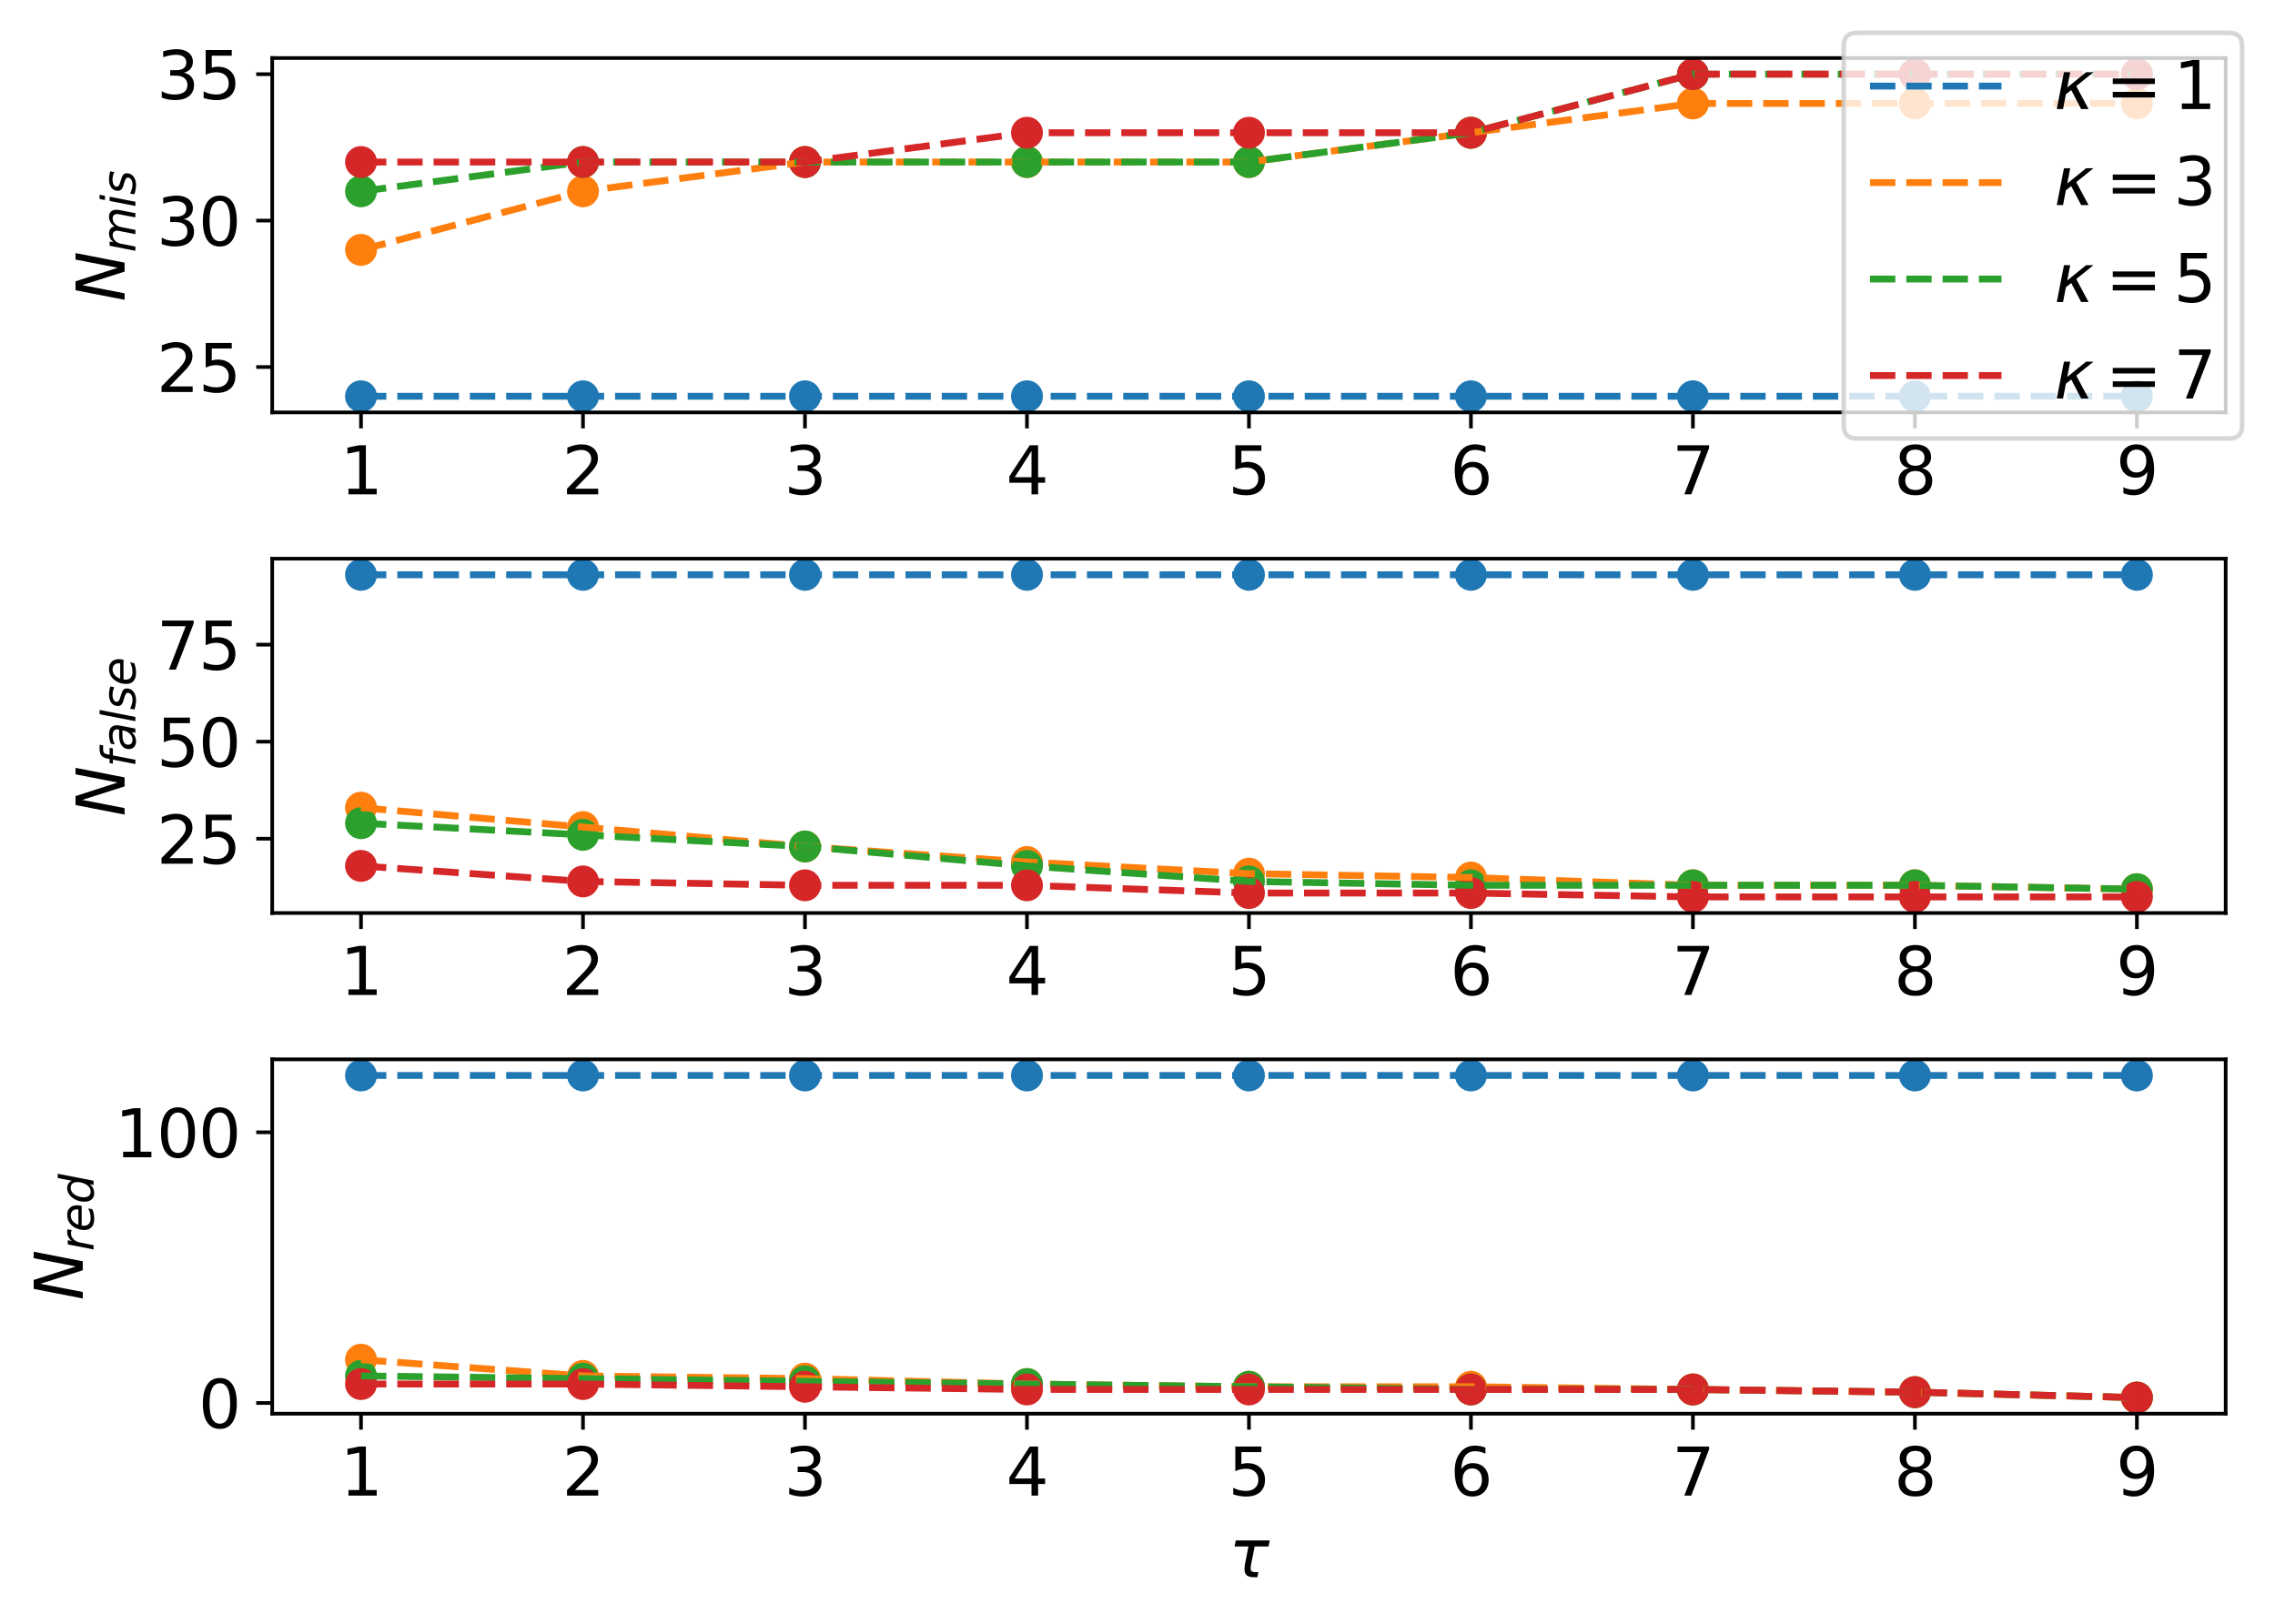 <?xml version="1.0" encoding="utf-8" standalone="no"?>
<!DOCTYPE svg PUBLIC "-//W3C//DTD SVG 1.1//EN"
  "http://www.w3.org/Graphics/SVG/1.1/DTD/svg11.dtd">
<svg xmlns:xlink="http://www.w3.org/1999/xlink" width="498.285pt" height="355.773pt" viewBox="0 0 498.285 355.773" xmlns="http://www.w3.org/2000/svg" version="1.1">
 <defs>
  <style type="text/css">*{stroke-linejoin: round; stroke-linecap: butt}</style>
 </defs>
 <g id="figure_1">
  <g id="patch_1">
   <path d="M 0 355.773 
L 498.285 355.773 
L 498.285 0 
L 0 0 
z
" style="fill: #ffffff"/>
  </g>
  <g id="axes_1">
   <g id="patch_2">
    <path d="M 59.623 90.346 
L 487.485 90.346 
L 487.485 12.719 
L 59.623 12.719 
z
" style="fill: #ffffff"/>
   </g>
   <g id="PathCollection_1">
    <defs>
     <path id="m6a65e81b2f" d="M 0 3 
C 0.796 3 1.559 2.684 2.121 2.121 
C 2.684 1.559 3 0.796 3 0 
C 3 -0.796 2.684 -1.559 2.121 -2.121 
C 1.559 -2.684 0.796 -3 0 -3 
C -0.796 -3 -1.559 -2.684 -2.121 -2.121 
C -2.684 -1.559 -3 -0.796 -3 0 
C -3 0.796 -2.684 1.559 -2.121 2.121 
C -1.559 2.684 -0.796 3 0 3 
z
" style="stroke: #1f77b4"/>
    </defs>
    <g clip-path="url(#p76667d15a3)">
     <use xlink:href="#m6a65e81b2f" x="79.071" y="86.818" style="fill: #1f77b4; stroke: #1f77b4"/>
     <use xlink:href="#m6a65e81b2f" x="127.692" y="86.818" style="fill: #1f77b4; stroke: #1f77b4"/>
     <use xlink:href="#m6a65e81b2f" x="176.312" y="86.818" style="fill: #1f77b4; stroke: #1f77b4"/>
     <use xlink:href="#m6a65e81b2f" x="224.933" y="86.818" style="fill: #1f77b4; stroke: #1f77b4"/>
     <use xlink:href="#m6a65e81b2f" x="273.554" y="86.818" style="fill: #1f77b4; stroke: #1f77b4"/>
     <use xlink:href="#m6a65e81b2f" x="322.174" y="86.818" style="fill: #1f77b4; stroke: #1f77b4"/>
     <use xlink:href="#m6a65e81b2f" x="370.795" y="86.818" style="fill: #1f77b4; stroke: #1f77b4"/>
     <use xlink:href="#m6a65e81b2f" x="419.416" y="86.818" style="fill: #1f77b4; stroke: #1f77b4"/>
     <use xlink:href="#m6a65e81b2f" x="468.037" y="86.818" style="fill: #1f77b4; stroke: #1f77b4"/>
    </g>
   </g>
   <g id="PathCollection_2">
    <defs>
     <path id="m718d693192" d="M 0 3 
C 0.796 3 1.559 2.684 2.121 2.121 
C 2.684 1.559 3 0.796 3 0 
C 3 -0.796 2.684 -1.559 2.121 -2.121 
C 1.559 -2.684 0.796 -3 0 -3 
C -0.796 -3 -1.559 -2.684 -2.121 -2.121 
C -2.684 -1.559 -3 -0.796 -3 0 
C -3 0.796 -2.684 1.559 -2.121 2.121 
C -1.559 2.684 -0.796 3 0 3 
z
" style="stroke: #ff7f0e"/>
    </defs>
    <g clip-path="url(#p76667d15a3)">
     <use xlink:href="#m718d693192" x="79.071" y="54.74" style="fill: #ff7f0e; stroke: #ff7f0e"/>
     <use xlink:href="#m718d693192" x="127.692" y="41.909" style="fill: #ff7f0e; stroke: #ff7f0e"/>
     <use xlink:href="#m718d693192" x="176.312" y="35.494" style="fill: #ff7f0e; stroke: #ff7f0e"/>
     <use xlink:href="#m718d693192" x="224.933" y="35.494" style="fill: #ff7f0e; stroke: #ff7f0e"/>
     <use xlink:href="#m718d693192" x="273.554" y="35.494" style="fill: #ff7f0e; stroke: #ff7f0e"/>
     <use xlink:href="#m718d693192" x="322.174" y="29.079" style="fill: #ff7f0e; stroke: #ff7f0e"/>
     <use xlink:href="#m718d693192" x="370.795" y="22.663" style="fill: #ff7f0e; stroke: #ff7f0e"/>
     <use xlink:href="#m718d693192" x="419.416" y="22.663" style="fill: #ff7f0e; stroke: #ff7f0e"/>
     <use xlink:href="#m718d693192" x="468.037" y="22.663" style="fill: #ff7f0e; stroke: #ff7f0e"/>
    </g>
   </g>
   <g id="PathCollection_3">
    <defs>
     <path id="mf58cc12a07" d="M 0 3 
C 0.796 3 1.559 2.684 2.121 2.121 
C 2.684 1.559 3 0.796 3 0 
C 3 -0.796 2.684 -1.559 2.121 -2.121 
C 1.559 -2.684 0.796 -3 0 -3 
C -0.796 -3 -1.559 -2.684 -2.121 -2.121 
C -2.684 -1.559 -3 -0.796 -3 0 
C -3 0.796 -2.684 1.559 -2.121 2.121 
C -1.559 2.684 -0.796 3 0 3 
z
" style="stroke: #2ca02c"/>
    </defs>
    <g clip-path="url(#p76667d15a3)">
     <use xlink:href="#mf58cc12a07" x="79.071" y="41.909" style="fill: #2ca02c; stroke: #2ca02c"/>
     <use xlink:href="#mf58cc12a07" x="127.692" y="35.494" style="fill: #2ca02c; stroke: #2ca02c"/>
     <use xlink:href="#mf58cc12a07" x="176.312" y="35.494" style="fill: #2ca02c; stroke: #2ca02c"/>
     <use xlink:href="#mf58cc12a07" x="224.933" y="35.494" style="fill: #2ca02c; stroke: #2ca02c"/>
     <use xlink:href="#mf58cc12a07" x="273.554" y="35.494" style="fill: #2ca02c; stroke: #2ca02c"/>
     <use xlink:href="#mf58cc12a07" x="322.174" y="29.079" style="fill: #2ca02c; stroke: #2ca02c"/>
     <use xlink:href="#mf58cc12a07" x="370.795" y="16.248" style="fill: #2ca02c; stroke: #2ca02c"/>
     <use xlink:href="#mf58cc12a07" x="419.416" y="16.248" style="fill: #2ca02c; stroke: #2ca02c"/>
     <use xlink:href="#mf58cc12a07" x="468.037" y="16.248" style="fill: #2ca02c; stroke: #2ca02c"/>
    </g>
   </g>
   <g id="PathCollection_4">
    <defs>
     <path id="med47198bef" d="M 0 3 
C 0.796 3 1.559 2.684 2.121 2.121 
C 2.684 1.559 3 0.796 3 0 
C 3 -0.796 2.684 -1.559 2.121 -2.121 
C 1.559 -2.684 0.796 -3 0 -3 
C -0.796 -3 -1.559 -2.684 -2.121 -2.121 
C -2.684 -1.559 -3 -0.796 -3 0 
C -3 0.796 -2.684 1.559 -2.121 2.121 
C -1.559 2.684 -0.796 3 0 3 
z
" style="stroke: #d62728"/>
    </defs>
    <g clip-path="url(#p76667d15a3)">
     <use xlink:href="#med47198bef" x="79.071" y="35.494" style="fill: #d62728; stroke: #d62728"/>
     <use xlink:href="#med47198bef" x="127.692" y="35.494" style="fill: #d62728; stroke: #d62728"/>
     <use xlink:href="#med47198bef" x="176.312" y="35.494" style="fill: #d62728; stroke: #d62728"/>
     <use xlink:href="#med47198bef" x="224.933" y="29.079" style="fill: #d62728; stroke: #d62728"/>
     <use xlink:href="#med47198bef" x="273.554" y="29.079" style="fill: #d62728; stroke: #d62728"/>
     <use xlink:href="#med47198bef" x="322.174" y="29.079" style="fill: #d62728; stroke: #d62728"/>
     <use xlink:href="#med47198bef" x="370.795" y="16.248" style="fill: #d62728; stroke: #d62728"/>
     <use xlink:href="#med47198bef" x="419.416" y="16.248" style="fill: #d62728; stroke: #d62728"/>
     <use xlink:href="#med47198bef" x="468.037" y="16.248" style="fill: #d62728; stroke: #d62728"/>
    </g>
   </g>
   <g id="matplotlib.axis_1">
    <g id="xtick_1">
     <g id="line2d_1">
      <defs>
       <path id="m6f0fc51e61" d="M 0 0 
L 0 3.5 
" style="stroke: #000000; stroke-width: 0.8"/>
      </defs>
      <g>
       <use xlink:href="#m6f0fc51e61" x="79.071" y="90.346" style="stroke: #000000; stroke-width: 0.8"/>
      </g>
     </g>
     <g id="text_1">
      <!-- 1 -->
      <g transform="translate(74.49 108.288) scale(0.144 -0.144)">
       <defs>
        <path id="DejaVuSans-31" d="M 794 531 
L 1825 531 
L 1825 4091 
L 703 3866 
L 703 4441 
L 1819 4666 
L 2450 4666 
L 2450 531 
L 3481 531 
L 3481 0 
L 794 0 
L 794 531 
z
" transform="scale(0.016)"/>
       </defs>
       <use xlink:href="#DejaVuSans-31"/>
      </g>
     </g>
    </g>
    <g id="xtick_2">
     <g id="line2d_2">
      <g>
       <use xlink:href="#m6f0fc51e61" x="127.692" y="90.346" style="stroke: #000000; stroke-width: 0.8"/>
      </g>
     </g>
     <g id="text_2">
      <!-- 2 -->
      <g transform="translate(123.111 108.288) scale(0.144 -0.144)">
       <defs>
        <path id="DejaVuSans-32" d="M 1228 531 
L 3431 531 
L 3431 0 
L 469 0 
L 469 531 
Q 828 903 1448 1529 
Q 2069 2156 2228 2338 
Q 2531 2678 2651 2914 
Q 2772 3150 2772 3378 
Q 2772 3750 2511 3984 
Q 2250 4219 1831 4219 
Q 1534 4219 1204 4116 
Q 875 4013 500 3803 
L 500 4441 
Q 881 4594 1212 4672 
Q 1544 4750 1819 4750 
Q 2544 4750 2975 4387 
Q 3406 4025 3406 3419 
Q 3406 3131 3298 2873 
Q 3191 2616 2906 2266 
Q 2828 2175 2409 1742 
Q 1991 1309 1228 531 
z
" transform="scale(0.016)"/>
       </defs>
       <use xlink:href="#DejaVuSans-32"/>
      </g>
     </g>
    </g>
    <g id="xtick_3">
     <g id="line2d_3">
      <g>
       <use xlink:href="#m6f0fc51e61" x="176.312" y="90.346" style="stroke: #000000; stroke-width: 0.8"/>
      </g>
     </g>
     <g id="text_3">
      <!-- 3 -->
      <g transform="translate(171.731 108.288) scale(0.144 -0.144)">
       <defs>
        <path id="DejaVuSans-33" d="M 2597 2516 
Q 3050 2419 3304 2112 
Q 3559 1806 3559 1356 
Q 3559 666 3084 287 
Q 2609 -91 1734 -91 
Q 1441 -91 1130 -33 
Q 819 25 488 141 
L 488 750 
Q 750 597 1062 519 
Q 1375 441 1716 441 
Q 2309 441 2620 675 
Q 2931 909 2931 1356 
Q 2931 1769 2642 2001 
Q 2353 2234 1838 2234 
L 1294 2234 
L 1294 2753 
L 1863 2753 
Q 2328 2753 2575 2939 
Q 2822 3125 2822 3475 
Q 2822 3834 2567 4026 
Q 2313 4219 1838 4219 
Q 1578 4219 1281 4162 
Q 984 4106 628 3988 
L 628 4550 
Q 988 4650 1302 4700 
Q 1616 4750 1894 4750 
Q 2613 4750 3031 4423 
Q 3450 4097 3450 3541 
Q 3450 3153 3228 2886 
Q 3006 2619 2597 2516 
z
" transform="scale(0.016)"/>
       </defs>
       <use xlink:href="#DejaVuSans-33"/>
      </g>
     </g>
    </g>
    <g id="xtick_4">
     <g id="line2d_4">
      <g>
       <use xlink:href="#m6f0fc51e61" x="224.933" y="90.346" style="stroke: #000000; stroke-width: 0.8"/>
      </g>
     </g>
     <g id="text_4">
      <!-- 4 -->
      <g transform="translate(220.352 108.288) scale(0.144 -0.144)">
       <defs>
        <path id="DejaVuSans-34" d="M 2419 4116 
L 825 1625 
L 2419 1625 
L 2419 4116 
z
M 2253 4666 
L 3047 4666 
L 3047 1625 
L 3713 1625 
L 3713 1100 
L 3047 1100 
L 3047 0 
L 2419 0 
L 2419 1100 
L 313 1100 
L 313 1709 
L 2253 4666 
z
" transform="scale(0.016)"/>
       </defs>
       <use xlink:href="#DejaVuSans-34"/>
      </g>
     </g>
    </g>
    <g id="xtick_5">
     <g id="line2d_5">
      <g>
       <use xlink:href="#m6f0fc51e61" x="273.554" y="90.346" style="stroke: #000000; stroke-width: 0.8"/>
      </g>
     </g>
     <g id="text_5">
      <!-- 5 -->
      <g transform="translate(268.973 108.288) scale(0.144 -0.144)">
       <defs>
        <path id="DejaVuSans-35" d="M 691 4666 
L 3169 4666 
L 3169 4134 
L 1269 4134 
L 1269 2991 
Q 1406 3038 1543 3061 
Q 1681 3084 1819 3084 
Q 2600 3084 3056 2656 
Q 3513 2228 3513 1497 
Q 3513 744 3044 326 
Q 2575 -91 1722 -91 
Q 1428 -91 1123 -41 
Q 819 9 494 109 
L 494 744 
Q 775 591 1075 516 
Q 1375 441 1709 441 
Q 2250 441 2565 725 
Q 2881 1009 2881 1497 
Q 2881 1984 2565 2268 
Q 2250 2553 1709 2553 
Q 1456 2553 1204 2497 
Q 953 2441 691 2322 
L 691 4666 
z
" transform="scale(0.016)"/>
       </defs>
       <use xlink:href="#DejaVuSans-35"/>
      </g>
     </g>
    </g>
    <g id="xtick_6">
     <g id="line2d_6">
      <g>
       <use xlink:href="#m6f0fc51e61" x="322.174" y="90.346" style="stroke: #000000; stroke-width: 0.8"/>
      </g>
     </g>
     <g id="text_6">
      <!-- 6 -->
      <g transform="translate(317.593 108.288) scale(0.144 -0.144)">
       <defs>
        <path id="DejaVuSans-36" d="M 2113 2584 
Q 1688 2584 1439 2293 
Q 1191 2003 1191 1497 
Q 1191 994 1439 701 
Q 1688 409 2113 409 
Q 2538 409 2786 701 
Q 3034 994 3034 1497 
Q 3034 2003 2786 2293 
Q 2538 2584 2113 2584 
z
M 3366 4563 
L 3366 3988 
Q 3128 4100 2886 4159 
Q 2644 4219 2406 4219 
Q 1781 4219 1451 3797 
Q 1122 3375 1075 2522 
Q 1259 2794 1537 2939 
Q 1816 3084 2150 3084 
Q 2853 3084 3261 2657 
Q 3669 2231 3669 1497 
Q 3669 778 3244 343 
Q 2819 -91 2113 -91 
Q 1303 -91 875 529 
Q 447 1150 447 2328 
Q 447 3434 972 4092 
Q 1497 4750 2381 4750 
Q 2619 4750 2861 4703 
Q 3103 4656 3366 4563 
z
" transform="scale(0.016)"/>
       </defs>
       <use xlink:href="#DejaVuSans-36"/>
      </g>
     </g>
    </g>
    <g id="xtick_7">
     <g id="line2d_7">
      <g>
       <use xlink:href="#m6f0fc51e61" x="370.795" y="90.346" style="stroke: #000000; stroke-width: 0.8"/>
      </g>
     </g>
     <g id="text_7">
      <!-- 7 -->
      <g transform="translate(366.214 108.288) scale(0.144 -0.144)">
       <defs>
        <path id="DejaVuSans-37" d="M 525 4666 
L 3525 4666 
L 3525 4397 
L 1831 0 
L 1172 0 
L 2766 4134 
L 525 4134 
L 525 4666 
z
" transform="scale(0.016)"/>
       </defs>
       <use xlink:href="#DejaVuSans-37"/>
      </g>
     </g>
    </g>
    <g id="xtick_8">
     <g id="line2d_8">
      <g>
       <use xlink:href="#m6f0fc51e61" x="419.416" y="90.346" style="stroke: #000000; stroke-width: 0.8"/>
      </g>
     </g>
     <g id="text_8">
      <!-- 8 -->
      <g transform="translate(414.835 108.288) scale(0.144 -0.144)">
       <defs>
        <path id="DejaVuSans-38" d="M 2034 2216 
Q 1584 2216 1326 1975 
Q 1069 1734 1069 1313 
Q 1069 891 1326 650 
Q 1584 409 2034 409 
Q 2484 409 2743 651 
Q 3003 894 3003 1313 
Q 3003 1734 2745 1975 
Q 2488 2216 2034 2216 
z
M 1403 2484 
Q 997 2584 770 2862 
Q 544 3141 544 3541 
Q 544 4100 942 4425 
Q 1341 4750 2034 4750 
Q 2731 4750 3128 4425 
Q 3525 4100 3525 3541 
Q 3525 3141 3298 2862 
Q 3072 2584 2669 2484 
Q 3125 2378 3379 2068 
Q 3634 1759 3634 1313 
Q 3634 634 3220 271 
Q 2806 -91 2034 -91 
Q 1263 -91 848 271 
Q 434 634 434 1313 
Q 434 1759 690 2068 
Q 947 2378 1403 2484 
z
M 1172 3481 
Q 1172 3119 1398 2916 
Q 1625 2713 2034 2713 
Q 2441 2713 2670 2916 
Q 2900 3119 2900 3481 
Q 2900 3844 2670 4047 
Q 2441 4250 2034 4250 
Q 1625 4250 1398 4047 
Q 1172 3844 1172 3481 
z
" transform="scale(0.016)"/>
       </defs>
       <use xlink:href="#DejaVuSans-38"/>
      </g>
     </g>
    </g>
    <g id="xtick_9">
     <g id="line2d_9">
      <g>
       <use xlink:href="#m6f0fc51e61" x="468.037" y="90.346" style="stroke: #000000; stroke-width: 0.8"/>
      </g>
     </g>
     <g id="text_9">
      <!-- 9 -->
      <g transform="translate(463.456 108.288) scale(0.144 -0.144)">
       <defs>
        <path id="DejaVuSans-39" d="M 703 97 
L 703 672 
Q 941 559 1184 500 
Q 1428 441 1663 441 
Q 2288 441 2617 861 
Q 2947 1281 2994 2138 
Q 2813 1869 2534 1725 
Q 2256 1581 1919 1581 
Q 1219 1581 811 2004 
Q 403 2428 403 3163 
Q 403 3881 828 4315 
Q 1253 4750 1959 4750 
Q 2769 4750 3195 4129 
Q 3622 3509 3622 2328 
Q 3622 1225 3098 567 
Q 2575 -91 1691 -91 
Q 1453 -91 1209 -44 
Q 966 3 703 97 
z
M 1959 2075 
Q 2384 2075 2632 2365 
Q 2881 2656 2881 3163 
Q 2881 3666 2632 3958 
Q 2384 4250 1959 4250 
Q 1534 4250 1286 3958 
Q 1038 3666 1038 3163 
Q 1038 2656 1286 2365 
Q 1534 2075 1959 2075 
z
" transform="scale(0.016)"/>
       </defs>
       <use xlink:href="#DejaVuSans-39"/>
      </g>
     </g>
    </g>
   </g>
   <g id="matplotlib.axis_2">
    <g id="ytick_1">
     <g id="line2d_10">
      <defs>
       <path id="mc73e5c56c6" d="M 0 0 
L -3.5 0 
" style="stroke: #000000; stroke-width: 0.8"/>
      </defs>
      <g>
       <use xlink:href="#mc73e5c56c6" x="59.623" y="80.402" style="stroke: #000000; stroke-width: 0.8"/>
      </g>
     </g>
     <g id="text_10">
      <!-- 25 -->
      <g transform="translate(34.298 85.873) scale(0.144 -0.144)">
       <use xlink:href="#DejaVuSans-32"/>
       <use xlink:href="#DejaVuSans-35" x="63.623"/>
      </g>
     </g>
    </g>
    <g id="ytick_2">
     <g id="line2d_11">
      <g>
       <use xlink:href="#mc73e5c56c6" x="59.623" y="48.325" style="stroke: #000000; stroke-width: 0.8"/>
      </g>
     </g>
     <g id="text_11">
      <!-- 30 -->
      <g transform="translate(34.298 53.796) scale(0.144 -0.144)">
       <defs>
        <path id="DejaVuSans-30" d="M 2034 4250 
Q 1547 4250 1301 3770 
Q 1056 3291 1056 2328 
Q 1056 1369 1301 889 
Q 1547 409 2034 409 
Q 2525 409 2770 889 
Q 3016 1369 3016 2328 
Q 3016 3291 2770 3770 
Q 2525 4250 2034 4250 
z
M 2034 4750 
Q 2819 4750 3233 4129 
Q 3647 3509 3647 2328 
Q 3647 1150 3233 529 
Q 2819 -91 2034 -91 
Q 1250 -91 836 529 
Q 422 1150 422 2328 
Q 422 3509 836 4129 
Q 1250 4750 2034 4750 
z
" transform="scale(0.016)"/>
       </defs>
       <use xlink:href="#DejaVuSans-33"/>
       <use xlink:href="#DejaVuSans-30" x="63.623"/>
      </g>
     </g>
    </g>
    <g id="ytick_3">
     <g id="line2d_12">
      <g>
       <use xlink:href="#mc73e5c56c6" x="59.623" y="16.248" style="stroke: #000000; stroke-width: 0.8"/>
      </g>
     </g>
     <g id="text_12">
      <!-- 35 -->
      <g transform="translate(34.298 21.718) scale(0.144 -0.144)">
       <use xlink:href="#DejaVuSans-33"/>
       <use xlink:href="#DejaVuSans-35" x="63.623"/>
      </g>
     </g>
    </g>
    <g id="text_13">
     <!-- $N_{mis}$ -->
     <g transform="translate(27.304 66.077) rotate(-90) scale(0.144 -0.144)">
      <defs>
       <path id="DejaVuSans-Oblique-4e" d="M 1081 4666 
L 1931 4666 
L 3219 666 
L 4000 4666 
L 4616 4666 
L 3706 0 
L 2853 0 
L 1569 4025 
L 788 0 
L 172 0 
L 1081 4666 
z
" transform="scale(0.016)"/>
       <path id="DejaVuSans-Oblique-6d" d="M 5747 2113 
L 5338 0 
L 4763 0 
L 5166 2094 
Q 5191 2228 5203 2325 
Q 5216 2422 5216 2491 
Q 5216 2772 5059 2928 
Q 4903 3084 4622 3084 
Q 4203 3084 3875 2770 
Q 3547 2456 3450 1953 
L 3066 0 
L 2491 0 
L 2900 2094 
Q 2925 2209 2937 2307 
Q 2950 2406 2950 2484 
Q 2950 2769 2794 2926 
Q 2638 3084 2363 3084 
Q 1938 3084 1609 2770 
Q 1281 2456 1184 1953 
L 800 0 
L 225 0 
L 909 3500 
L 1484 3500 
L 1375 2956 
Q 1609 3263 1923 3423 
Q 2238 3584 2597 3584 
Q 2978 3584 3223 3384 
Q 3469 3184 3519 2828 
Q 3781 3197 4126 3390 
Q 4472 3584 4856 3584 
Q 5306 3584 5551 3325 
Q 5797 3066 5797 2591 
Q 5797 2488 5784 2364 
Q 5772 2241 5747 2113 
z
" transform="scale(0.016)"/>
       <path id="DejaVuSans-Oblique-69" d="M 1172 4863 
L 1747 4863 
L 1606 4134 
L 1031 4134 
L 1172 4863 
z
M 909 3500 
L 1484 3500 
L 800 0 
L 225 0 
L 909 3500 
z
" transform="scale(0.016)"/>
       <path id="DejaVuSans-Oblique-73" d="M 3200 3397 
L 3091 2853 
Q 2863 2978 2609 3040 
Q 2356 3103 2088 3103 
Q 1634 3103 1373 2948 
Q 1113 2794 1113 2528 
Q 1113 2219 1719 2053 
Q 1766 2041 1788 2034 
L 1972 1978 
Q 2547 1819 2739 1644 
Q 2931 1469 2931 1166 
Q 2931 609 2489 259 
Q 2047 -91 1331 -91 
Q 1053 -91 747 -37 
Q 441 16 72 128 
L 184 722 
Q 500 559 806 475 
Q 1113 391 1394 391 
Q 1816 391 2080 572 
Q 2344 753 2344 1031 
Q 2344 1331 1650 1516 
L 1591 1531 
L 1394 1581 
Q 956 1697 753 1886 
Q 550 2075 550 2369 
Q 550 2928 970 3256 
Q 1391 3584 2113 3584 
Q 2397 3584 2667 3537 
Q 2938 3491 3200 3397 
z
" transform="scale(0.016)"/>
      </defs>
      <use xlink:href="#DejaVuSans-Oblique-4e" transform="translate(0 0.094)"/>
      <use xlink:href="#DejaVuSans-Oblique-6d" transform="translate(74.805 -16.312) scale(0.7)"/>
      <use xlink:href="#DejaVuSans-Oblique-69" transform="translate(142.993 -16.312) scale(0.7)"/>
      <use xlink:href="#DejaVuSans-Oblique-73" transform="translate(162.441 -16.312) scale(0.7)"/>
     </g>
    </g>
   </g>
   <g id="line2d_13">
    <path d="M 79.071 86.818 
L 127.692 86.818 
L 176.312 86.818 
L 224.933 86.818 
L 273.554 86.818 
L 322.174 86.818 
L 370.795 86.818 
L 419.416 86.818 
L 468.037 86.818 
" clip-path="url(#p76667d15a3)" style="fill: none; stroke-dasharray: 5.55,2.4; stroke-dashoffset: 0; stroke: #1f77b4; stroke-width: 1.5"/>
   </g>
   <g id="line2d_14">
    <path d="M 79.071 54.74 
L 127.692 41.909 
L 176.312 35.494 
L 224.933 35.494 
L 273.554 35.494 
L 322.174 29.079 
L 370.795 22.663 
L 419.416 22.663 
L 468.037 22.663 
" clip-path="url(#p76667d15a3)" style="fill: none; stroke-dasharray: 5.55,2.4; stroke-dashoffset: 0; stroke: #ff7f0e; stroke-width: 1.5"/>
   </g>
   <g id="line2d_15">
    <path d="M 79.071 41.909 
L 127.692 35.494 
L 176.312 35.494 
L 224.933 35.494 
L 273.554 35.494 
L 322.174 29.079 
L 370.795 16.248 
L 419.416 16.248 
L 468.037 16.248 
" clip-path="url(#p76667d15a3)" style="fill: none; stroke-dasharray: 5.55,2.4; stroke-dashoffset: 0; stroke: #2ca02c; stroke-width: 1.5"/>
   </g>
   <g id="line2d_16">
    <path d="M 79.071 35.494 
L 127.692 35.494 
L 176.312 35.494 
L 224.933 29.079 
L 273.554 29.079 
L 322.174 29.079 
L 370.795 16.248 
L 419.416 16.248 
L 468.037 16.248 
" clip-path="url(#p76667d15a3)" style="fill: none; stroke-dasharray: 5.55,2.4; stroke-dashoffset: 0; stroke: #d62728; stroke-width: 1.5"/>
   </g>
   <g id="patch_3">
    <path d="M 59.623 90.346 
L 59.623 12.719 
" style="fill: none; stroke: #000000; stroke-width: 0.8; stroke-linejoin: miter; stroke-linecap: square"/>
   </g>
   <g id="patch_4">
    <path d="M 487.485 90.346 
L 487.485 12.719 
" style="fill: none; stroke: #000000; stroke-width: 0.8; stroke-linejoin: miter; stroke-linecap: square"/>
   </g>
   <g id="patch_5">
    <path d="M 59.623 90.346 
L 487.485 90.346 
" style="fill: none; stroke: #000000; stroke-width: 0.8; stroke-linejoin: miter; stroke-linecap: square"/>
   </g>
   <g id="patch_6">
    <path d="M 59.623 12.719 
L 487.485 12.719 
" style="fill: none; stroke: #000000; stroke-width: 0.8; stroke-linejoin: miter; stroke-linecap: square"/>
   </g>
  </g>
  <g id="axes_2">
   <g id="patch_7">
    <path d="M 59.623 200.023 
L 487.485 200.023 
L 487.485 122.396 
L 59.623 122.396 
z
" style="fill: #ffffff"/>
   </g>
   <g id="PathCollection_5">
    <g clip-path="url(#p4e6961d7af)">
     <use xlink:href="#m6a65e81b2f" x="79.071" y="125.925" style="fill: #1f77b4; stroke: #1f77b4"/>
     <use xlink:href="#m6a65e81b2f" x="127.692" y="125.925" style="fill: #1f77b4; stroke: #1f77b4"/>
     <use xlink:href="#m6a65e81b2f" x="176.312" y="125.925" style="fill: #1f77b4; stroke: #1f77b4"/>
     <use xlink:href="#m6a65e81b2f" x="224.933" y="125.925" style="fill: #1f77b4; stroke: #1f77b4"/>
     <use xlink:href="#m6a65e81b2f" x="273.554" y="125.925" style="fill: #1f77b4; stroke: #1f77b4"/>
     <use xlink:href="#m6a65e81b2f" x="322.174" y="125.925" style="fill: #1f77b4; stroke: #1f77b4"/>
     <use xlink:href="#m6a65e81b2f" x="370.795" y="125.925" style="fill: #1f77b4; stroke: #1f77b4"/>
     <use xlink:href="#m6a65e81b2f" x="419.416" y="125.925" style="fill: #1f77b4; stroke: #1f77b4"/>
     <use xlink:href="#m6a65e81b2f" x="468.037" y="125.925" style="fill: #1f77b4; stroke: #1f77b4"/>
    </g>
   </g>
   <g id="PathCollection_6">
    <g clip-path="url(#p4e6961d7af)">
     <use xlink:href="#m718d693192" x="79.071" y="176.939" style="fill: #ff7f0e; stroke: #ff7f0e"/>
     <use xlink:href="#m718d693192" x="127.692" y="181.19" style="fill: #ff7f0e; stroke: #ff7f0e"/>
     <use xlink:href="#m718d693192" x="176.312" y="185.441" style="fill: #ff7f0e; stroke: #ff7f0e"/>
     <use xlink:href="#m718d693192" x="224.933" y="188.842" style="fill: #ff7f0e; stroke: #ff7f0e"/>
     <use xlink:href="#m718d693192" x="273.554" y="191.393" style="fill: #ff7f0e; stroke: #ff7f0e"/>
     <use xlink:href="#m718d693192" x="322.174" y="192.243" style="fill: #ff7f0e; stroke: #ff7f0e"/>
     <use xlink:href="#m718d693192" x="370.795" y="193.944" style="fill: #ff7f0e; stroke: #ff7f0e"/>
     <use xlink:href="#m718d693192" x="419.416" y="193.944" style="fill: #ff7f0e; stroke: #ff7f0e"/>
     <use xlink:href="#m718d693192" x="468.037" y="194.794" style="fill: #ff7f0e; stroke: #ff7f0e"/>
    </g>
   </g>
   <g id="PathCollection_7">
    <g clip-path="url(#p4e6961d7af)">
     <use xlink:href="#mf58cc12a07" x="79.071" y="180.34" style="fill: #2ca02c; stroke: #2ca02c"/>
     <use xlink:href="#mf58cc12a07" x="127.692" y="182.891" style="fill: #2ca02c; stroke: #2ca02c"/>
     <use xlink:href="#mf58cc12a07" x="176.312" y="185.441" style="fill: #2ca02c; stroke: #2ca02c"/>
     <use xlink:href="#mf58cc12a07" x="224.933" y="189.693" style="fill: #2ca02c; stroke: #2ca02c"/>
     <use xlink:href="#mf58cc12a07" x="273.554" y="193.094" style="fill: #2ca02c; stroke: #2ca02c"/>
     <use xlink:href="#mf58cc12a07" x="322.174" y="193.944" style="fill: #2ca02c; stroke: #2ca02c"/>
     <use xlink:href="#mf58cc12a07" x="370.795" y="193.944" style="fill: #2ca02c; stroke: #2ca02c"/>
     <use xlink:href="#mf58cc12a07" x="419.416" y="193.944" style="fill: #2ca02c; stroke: #2ca02c"/>
     <use xlink:href="#mf58cc12a07" x="468.037" y="194.794" style="fill: #2ca02c; stroke: #2ca02c"/>
    </g>
   </g>
   <g id="PathCollection_8">
    <g clip-path="url(#p4e6961d7af)">
     <use xlink:href="#med47198bef" x="79.071" y="189.693" style="fill: #d62728; stroke: #d62728"/>
     <use xlink:href="#med47198bef" x="127.692" y="193.094" style="fill: #d62728; stroke: #d62728"/>
     <use xlink:href="#med47198bef" x="176.312" y="193.944" style="fill: #d62728; stroke: #d62728"/>
     <use xlink:href="#med47198bef" x="224.933" y="193.944" style="fill: #d62728; stroke: #d62728"/>
     <use xlink:href="#med47198bef" x="273.554" y="195.644" style="fill: #d62728; stroke: #d62728"/>
     <use xlink:href="#med47198bef" x="322.174" y="195.644" style="fill: #d62728; stroke: #d62728"/>
     <use xlink:href="#med47198bef" x="370.795" y="196.495" style="fill: #d62728; stroke: #d62728"/>
     <use xlink:href="#med47198bef" x="419.416" y="196.495" style="fill: #d62728; stroke: #d62728"/>
     <use xlink:href="#med47198bef" x="468.037" y="196.495" style="fill: #d62728; stroke: #d62728"/>
    </g>
   </g>
   <g id="matplotlib.axis_3">
    <g id="xtick_10">
     <g id="line2d_17">
      <g>
       <use xlink:href="#m6f0fc51e61" x="79.071" y="200.023" style="stroke: #000000; stroke-width: 0.8"/>
      </g>
     </g>
     <g id="text_14">
      <!-- 1 -->
      <g transform="translate(74.49 217.965) scale(0.144 -0.144)">
       <use xlink:href="#DejaVuSans-31"/>
      </g>
     </g>
    </g>
    <g id="xtick_11">
     <g id="line2d_18">
      <g>
       <use xlink:href="#m6f0fc51e61" x="127.692" y="200.023" style="stroke: #000000; stroke-width: 0.8"/>
      </g>
     </g>
     <g id="text_15">
      <!-- 2 -->
      <g transform="translate(123.111 217.965) scale(0.144 -0.144)">
       <use xlink:href="#DejaVuSans-32"/>
      </g>
     </g>
    </g>
    <g id="xtick_12">
     <g id="line2d_19">
      <g>
       <use xlink:href="#m6f0fc51e61" x="176.312" y="200.023" style="stroke: #000000; stroke-width: 0.8"/>
      </g>
     </g>
     <g id="text_16">
      <!-- 3 -->
      <g transform="translate(171.731 217.965) scale(0.144 -0.144)">
       <use xlink:href="#DejaVuSans-33"/>
      </g>
     </g>
    </g>
    <g id="xtick_13">
     <g id="line2d_20">
      <g>
       <use xlink:href="#m6f0fc51e61" x="224.933" y="200.023" style="stroke: #000000; stroke-width: 0.8"/>
      </g>
     </g>
     <g id="text_17">
      <!-- 4 -->
      <g transform="translate(220.352 217.965) scale(0.144 -0.144)">
       <use xlink:href="#DejaVuSans-34"/>
      </g>
     </g>
    </g>
    <g id="xtick_14">
     <g id="line2d_21">
      <g>
       <use xlink:href="#m6f0fc51e61" x="273.554" y="200.023" style="stroke: #000000; stroke-width: 0.8"/>
      </g>
     </g>
     <g id="text_18">
      <!-- 5 -->
      <g transform="translate(268.973 217.965) scale(0.144 -0.144)">
       <use xlink:href="#DejaVuSans-35"/>
      </g>
     </g>
    </g>
    <g id="xtick_15">
     <g id="line2d_22">
      <g>
       <use xlink:href="#m6f0fc51e61" x="322.174" y="200.023" style="stroke: #000000; stroke-width: 0.8"/>
      </g>
     </g>
     <g id="text_19">
      <!-- 6 -->
      <g transform="translate(317.593 217.965) scale(0.144 -0.144)">
       <use xlink:href="#DejaVuSans-36"/>
      </g>
     </g>
    </g>
    <g id="xtick_16">
     <g id="line2d_23">
      <g>
       <use xlink:href="#m6f0fc51e61" x="370.795" y="200.023" style="stroke: #000000; stroke-width: 0.8"/>
      </g>
     </g>
     <g id="text_20">
      <!-- 7 -->
      <g transform="translate(366.214 217.965) scale(0.144 -0.144)">
       <use xlink:href="#DejaVuSans-37"/>
      </g>
     </g>
    </g>
    <g id="xtick_17">
     <g id="line2d_24">
      <g>
       <use xlink:href="#m6f0fc51e61" x="419.416" y="200.023" style="stroke: #000000; stroke-width: 0.8"/>
      </g>
     </g>
     <g id="text_21">
      <!-- 8 -->
      <g transform="translate(414.835 217.965) scale(0.144 -0.144)">
       <use xlink:href="#DejaVuSans-38"/>
      </g>
     </g>
    </g>
    <g id="xtick_18">
     <g id="line2d_25">
      <g>
       <use xlink:href="#m6f0fc51e61" x="468.037" y="200.023" style="stroke: #000000; stroke-width: 0.8"/>
      </g>
     </g>
     <g id="text_22">
      <!-- 9 -->
      <g transform="translate(463.456 217.965) scale(0.144 -0.144)">
       <use xlink:href="#DejaVuSans-39"/>
      </g>
     </g>
    </g>
   </g>
   <g id="matplotlib.axis_4">
    <g id="ytick_4">
     <g id="line2d_26">
      <g>
       <use xlink:href="#mc73e5c56c6" x="59.623" y="183.741" style="stroke: #000000; stroke-width: 0.8"/>
      </g>
     </g>
     <g id="text_23">
      <!-- 25 -->
      <g transform="translate(34.298 189.212) scale(0.144 -0.144)">
       <use xlink:href="#DejaVuSans-32"/>
       <use xlink:href="#DejaVuSans-35" x="63.623"/>
      </g>
     </g>
    </g>
    <g id="ytick_5">
     <g id="line2d_27">
      <g>
       <use xlink:href="#mc73e5c56c6" x="59.623" y="162.485" style="stroke: #000000; stroke-width: 0.8"/>
      </g>
     </g>
     <g id="text_24">
      <!-- 50 -->
      <g transform="translate(34.298 167.956) scale(0.144 -0.144)">
       <use xlink:href="#DejaVuSans-35"/>
       <use xlink:href="#DejaVuSans-30" x="63.623"/>
      </g>
     </g>
    </g>
    <g id="ytick_6">
     <g id="line2d_28">
      <g>
       <use xlink:href="#mc73e5c56c6" x="59.623" y="141.229" style="stroke: #000000; stroke-width: 0.8"/>
      </g>
     </g>
     <g id="text_25">
      <!-- 75 -->
      <g transform="translate(34.298 146.7) scale(0.144 -0.144)">
       <use xlink:href="#DejaVuSans-37"/>
       <use xlink:href="#DejaVuSans-35" x="63.623"/>
      </g>
     </g>
    </g>
    <g id="text_26">
     <!-- $N_{false}$ -->
     <g transform="translate(27.304 178.85) rotate(-90) scale(0.144 -0.144)">
      <defs>
       <path id="DejaVuSans-Oblique-66" d="M 3059 4863 
L 2969 4384 
L 2419 4384 
Q 2106 4384 1964 4261 
Q 1822 4138 1753 3809 
L 1691 3500 
L 2638 3500 
L 2553 3053 
L 1606 3053 
L 1013 0 
L 434 0 
L 1031 3053 
L 481 3053 
L 563 3500 
L 1113 3500 
L 1159 3744 
Q 1278 4363 1576 4613 
Q 1875 4863 2516 4863 
L 3059 4863 
z
" transform="scale(0.016)"/>
       <path id="DejaVuSans-Oblique-61" d="M 3438 1997 
L 3047 0 
L 2472 0 
L 2578 531 
Q 2325 219 2001 64 
Q 1678 -91 1281 -91 
Q 834 -91 548 182 
Q 263 456 263 884 
Q 263 1497 752 1853 
Q 1241 2209 2100 2209 
L 2900 2209 
L 2931 2363 
Q 2938 2388 2941 2417 
Q 2944 2447 2944 2509 
Q 2944 2788 2717 2942 
Q 2491 3097 2081 3097 
Q 1800 3097 1504 3025 
Q 1209 2953 897 2809 
L 997 3341 
Q 1322 3463 1633 3523 
Q 1944 3584 2234 3584 
Q 2853 3584 3176 3315 
Q 3500 3047 3500 2534 
Q 3500 2431 3484 2292 
Q 3469 2153 3438 1997 
z
M 2816 1759 
L 2241 1759 
Q 1534 1759 1195 1570 
Q 856 1381 856 984 
Q 856 709 1029 553 
Q 1203 397 1509 397 
Q 1978 397 2328 733 
Q 2678 1069 2791 1631 
L 2816 1759 
z
" transform="scale(0.016)"/>
       <path id="DejaVuSans-Oblique-6c" d="M 1172 4863 
L 1747 4863 
L 800 0 
L 225 0 
L 1172 4863 
z
" transform="scale(0.016)"/>
       <path id="DejaVuSans-Oblique-65" d="M 3078 2063 
Q 3088 2113 3092 2166 
Q 3097 2219 3097 2272 
Q 3097 2653 2873 2875 
Q 2650 3097 2266 3097 
Q 1838 3097 1509 2826 
Q 1181 2556 1013 2059 
L 3078 2063 
z
M 3578 1613 
L 903 1613 
Q 884 1494 878 1425 
Q 872 1356 872 1306 
Q 872 872 1139 634 
Q 1406 397 1894 397 
Q 2269 397 2603 481 
Q 2938 566 3225 728 
L 3116 159 
Q 2806 34 2476 -28 
Q 2147 -91 1806 -91 
Q 1078 -91 686 257 
Q 294 606 294 1247 
Q 294 1794 489 2264 
Q 684 2734 1063 3103 
Q 1306 3334 1642 3459 
Q 1978 3584 2356 3584 
Q 2950 3584 3301 3228 
Q 3653 2872 3653 2272 
Q 3653 2128 3634 1964 
Q 3616 1800 3578 1613 
z
" transform="scale(0.016)"/>
      </defs>
      <use xlink:href="#DejaVuSans-Oblique-4e" transform="translate(0 0.094)"/>
      <use xlink:href="#DejaVuSans-Oblique-66" transform="translate(74.805 -16.312) scale(0.7)"/>
      <use xlink:href="#DejaVuSans-Oblique-61" transform="translate(99.448 -16.312) scale(0.7)"/>
      <use xlink:href="#DejaVuSans-Oblique-6c" transform="translate(142.344 -16.312) scale(0.7)"/>
      <use xlink:href="#DejaVuSans-Oblique-73" transform="translate(161.792 -16.312) scale(0.7)"/>
      <use xlink:href="#DejaVuSans-Oblique-65" transform="translate(198.262 -16.312) scale(0.7)"/>
     </g>
    </g>
   </g>
   <g id="line2d_29">
    <path d="M 79.071 125.925 
L 127.692 125.925 
L 176.312 125.925 
L 224.933 125.925 
L 273.554 125.925 
L 322.174 125.925 
L 370.795 125.925 
L 419.416 125.925 
L 468.037 125.925 
" clip-path="url(#p4e6961d7af)" style="fill: none; stroke-dasharray: 5.55,2.4; stroke-dashoffset: 0; stroke: #1f77b4; stroke-width: 1.5"/>
   </g>
   <g id="line2d_30">
    <path d="M 79.071 176.939 
L 127.692 181.19 
L 176.312 185.441 
L 224.933 188.842 
L 273.554 191.393 
L 322.174 192.243 
L 370.795 193.944 
L 419.416 193.944 
L 468.037 194.794 
" clip-path="url(#p4e6961d7af)" style="fill: none; stroke-dasharray: 5.55,2.4; stroke-dashoffset: 0; stroke: #ff7f0e; stroke-width: 1.5"/>
   </g>
   <g id="line2d_31">
    <path d="M 79.071 180.34 
L 127.692 182.891 
L 176.312 185.441 
L 224.933 189.693 
L 273.554 193.094 
L 322.174 193.944 
L 370.795 193.944 
L 419.416 193.944 
L 468.037 194.794 
" clip-path="url(#p4e6961d7af)" style="fill: none; stroke-dasharray: 5.55,2.4; stroke-dashoffset: 0; stroke: #2ca02c; stroke-width: 1.5"/>
   </g>
   <g id="line2d_32">
    <path d="M 79.071 189.693 
L 127.692 193.094 
L 176.312 193.944 
L 224.933 193.944 
L 273.554 195.644 
L 322.174 195.644 
L 370.795 196.495 
L 419.416 196.495 
L 468.037 196.495 
" clip-path="url(#p4e6961d7af)" style="fill: none; stroke-dasharray: 5.55,2.4; stroke-dashoffset: 0; stroke: #d62728; stroke-width: 1.5"/>
   </g>
   <g id="patch_8">
    <path d="M 59.623 200.023 
L 59.623 122.396 
" style="fill: none; stroke: #000000; stroke-width: 0.8; stroke-linejoin: miter; stroke-linecap: square"/>
   </g>
   <g id="patch_9">
    <path d="M 487.485 200.023 
L 487.485 122.396 
" style="fill: none; stroke: #000000; stroke-width: 0.8; stroke-linejoin: miter; stroke-linecap: square"/>
   </g>
   <g id="patch_10">
    <path d="M 59.623 200.023 
L 487.485 200.023 
" style="fill: none; stroke: #000000; stroke-width: 0.8; stroke-linejoin: miter; stroke-linecap: square"/>
   </g>
   <g id="patch_11">
    <path d="M 59.623 122.396 
L 487.485 122.396 
" style="fill: none; stroke: #000000; stroke-width: 0.8; stroke-linejoin: miter; stroke-linecap: square"/>
   </g>
  </g>
  <g id="axes_3">
   <g id="patch_12">
    <path d="M 59.623 309.7 
L 487.485 309.7 
L 487.485 232.073 
L 59.623 232.073 
z
" style="fill: #ffffff"/>
   </g>
   <g id="PathCollection_9">
    <g clip-path="url(#p73d62cf685)">
     <use xlink:href="#m6a65e81b2f" x="79.071" y="235.602" style="fill: #1f77b4; stroke: #1f77b4"/>
     <use xlink:href="#m6a65e81b2f" x="127.692" y="235.602" style="fill: #1f77b4; stroke: #1f77b4"/>
     <use xlink:href="#m6a65e81b2f" x="176.312" y="235.602" style="fill: #1f77b4; stroke: #1f77b4"/>
     <use xlink:href="#m6a65e81b2f" x="224.933" y="235.602" style="fill: #1f77b4; stroke: #1f77b4"/>
     <use xlink:href="#m6a65e81b2f" x="273.554" y="235.602" style="fill: #1f77b4; stroke: #1f77b4"/>
     <use xlink:href="#m6a65e81b2f" x="322.174" y="235.602" style="fill: #1f77b4; stroke: #1f77b4"/>
     <use xlink:href="#m6a65e81b2f" x="370.795" y="235.602" style="fill: #1f77b4; stroke: #1f77b4"/>
     <use xlink:href="#m6a65e81b2f" x="419.416" y="235.602" style="fill: #1f77b4; stroke: #1f77b4"/>
     <use xlink:href="#m6a65e81b2f" x="468.037" y="235.602" style="fill: #1f77b4; stroke: #1f77b4"/>
    </g>
   </g>
   <g id="PathCollection_10">
    <g clip-path="url(#p73d62cf685)">
     <use xlink:href="#m718d693192" x="79.071" y="297.869" style="fill: #ff7f0e; stroke: #ff7f0e"/>
     <use xlink:href="#m718d693192" x="127.692" y="301.427" style="fill: #ff7f0e; stroke: #ff7f0e"/>
     <use xlink:href="#m718d693192" x="176.312" y="302.02" style="fill: #ff7f0e; stroke: #ff7f0e"/>
     <use xlink:href="#m718d693192" x="224.933" y="303.206" style="fill: #ff7f0e; stroke: #ff7f0e"/>
     <use xlink:href="#m718d693192" x="273.554" y="303.799" style="fill: #ff7f0e; stroke: #ff7f0e"/>
     <use xlink:href="#m718d693192" x="322.174" y="303.799" style="fill: #ff7f0e; stroke: #ff7f0e"/>
     <use xlink:href="#m718d693192" x="370.795" y="304.392" style="fill: #ff7f0e; stroke: #ff7f0e"/>
     <use xlink:href="#m718d693192" x="419.416" y="304.985" style="fill: #ff7f0e; stroke: #ff7f0e"/>
     <use xlink:href="#m718d693192" x="468.037" y="306.172" style="fill: #ff7f0e; stroke: #ff7f0e"/>
    </g>
   </g>
   <g id="PathCollection_11">
    <g clip-path="url(#p73d62cf685)">
     <use xlink:href="#mf58cc12a07" x="79.071" y="301.427" style="fill: #2ca02c; stroke: #2ca02c"/>
     <use xlink:href="#mf58cc12a07" x="127.692" y="302.02" style="fill: #2ca02c; stroke: #2ca02c"/>
     <use xlink:href="#mf58cc12a07" x="176.312" y="302.613" style="fill: #2ca02c; stroke: #2ca02c"/>
     <use xlink:href="#mf58cc12a07" x="224.933" y="303.206" style="fill: #2ca02c; stroke: #2ca02c"/>
     <use xlink:href="#mf58cc12a07" x="273.554" y="303.799" style="fill: #2ca02c; stroke: #2ca02c"/>
     <use xlink:href="#mf58cc12a07" x="322.174" y="304.392" style="fill: #2ca02c; stroke: #2ca02c"/>
     <use xlink:href="#mf58cc12a07" x="370.795" y="304.392" style="fill: #2ca02c; stroke: #2ca02c"/>
     <use xlink:href="#mf58cc12a07" x="419.416" y="304.985" style="fill: #2ca02c; stroke: #2ca02c"/>
     <use xlink:href="#mf58cc12a07" x="468.037" y="306.172" style="fill: #2ca02c; stroke: #2ca02c"/>
    </g>
   </g>
   <g id="PathCollection_12">
    <g clip-path="url(#p73d62cf685)">
     <use xlink:href="#med47198bef" x="79.071" y="303.206" style="fill: #d62728; stroke: #d62728"/>
     <use xlink:href="#med47198bef" x="127.692" y="303.206" style="fill: #d62728; stroke: #d62728"/>
     <use xlink:href="#med47198bef" x="176.312" y="303.799" style="fill: #d62728; stroke: #d62728"/>
     <use xlink:href="#med47198bef" x="224.933" y="304.392" style="fill: #d62728; stroke: #d62728"/>
     <use xlink:href="#med47198bef" x="273.554" y="304.392" style="fill: #d62728; stroke: #d62728"/>
     <use xlink:href="#med47198bef" x="322.174" y="304.392" style="fill: #d62728; stroke: #d62728"/>
     <use xlink:href="#med47198bef" x="370.795" y="304.392" style="fill: #d62728; stroke: #d62728"/>
     <use xlink:href="#med47198bef" x="419.416" y="304.985" style="fill: #d62728; stroke: #d62728"/>
     <use xlink:href="#med47198bef" x="468.037" y="306.172" style="fill: #d62728; stroke: #d62728"/>
    </g>
   </g>
   <g id="matplotlib.axis_5">
    <g id="xtick_19">
     <g id="line2d_33">
      <g>
       <use xlink:href="#m6f0fc51e61" x="79.071" y="309.7" style="stroke: #000000; stroke-width: 0.8"/>
      </g>
     </g>
     <g id="text_27">
      <!-- 1 -->
      <g transform="translate(74.49 327.642) scale(0.144 -0.144)">
       <use xlink:href="#DejaVuSans-31"/>
      </g>
     </g>
    </g>
    <g id="xtick_20">
     <g id="line2d_34">
      <g>
       <use xlink:href="#m6f0fc51e61" x="127.692" y="309.7" style="stroke: #000000; stroke-width: 0.8"/>
      </g>
     </g>
     <g id="text_28">
      <!-- 2 -->
      <g transform="translate(123.111 327.642) scale(0.144 -0.144)">
       <use xlink:href="#DejaVuSans-32"/>
      </g>
     </g>
    </g>
    <g id="xtick_21">
     <g id="line2d_35">
      <g>
       <use xlink:href="#m6f0fc51e61" x="176.312" y="309.7" style="stroke: #000000; stroke-width: 0.8"/>
      </g>
     </g>
     <g id="text_29">
      <!-- 3 -->
      <g transform="translate(171.731 327.642) scale(0.144 -0.144)">
       <use xlink:href="#DejaVuSans-33"/>
      </g>
     </g>
    </g>
    <g id="xtick_22">
     <g id="line2d_36">
      <g>
       <use xlink:href="#m6f0fc51e61" x="224.933" y="309.7" style="stroke: #000000; stroke-width: 0.8"/>
      </g>
     </g>
     <g id="text_30">
      <!-- 4 -->
      <g transform="translate(220.352 327.642) scale(0.144 -0.144)">
       <use xlink:href="#DejaVuSans-34"/>
      </g>
     </g>
    </g>
    <g id="xtick_23">
     <g id="line2d_37">
      <g>
       <use xlink:href="#m6f0fc51e61" x="273.554" y="309.7" style="stroke: #000000; stroke-width: 0.8"/>
      </g>
     </g>
     <g id="text_31">
      <!-- 5 -->
      <g transform="translate(268.973 327.642) scale(0.144 -0.144)">
       <use xlink:href="#DejaVuSans-35"/>
      </g>
     </g>
    </g>
    <g id="xtick_24">
     <g id="line2d_38">
      <g>
       <use xlink:href="#m6f0fc51e61" x="322.174" y="309.7" style="stroke: #000000; stroke-width: 0.8"/>
      </g>
     </g>
     <g id="text_32">
      <!-- 6 -->
      <g transform="translate(317.593 327.642) scale(0.144 -0.144)">
       <use xlink:href="#DejaVuSans-36"/>
      </g>
     </g>
    </g>
    <g id="xtick_25">
     <g id="line2d_39">
      <g>
       <use xlink:href="#m6f0fc51e61" x="370.795" y="309.7" style="stroke: #000000; stroke-width: 0.8"/>
      </g>
     </g>
     <g id="text_33">
      <!-- 7 -->
      <g transform="translate(366.214 327.642) scale(0.144 -0.144)">
       <use xlink:href="#DejaVuSans-37"/>
      </g>
     </g>
    </g>
    <g id="xtick_26">
     <g id="line2d_40">
      <g>
       <use xlink:href="#m6f0fc51e61" x="419.416" y="309.7" style="stroke: #000000; stroke-width: 0.8"/>
      </g>
     </g>
     <g id="text_34">
      <!-- 8 -->
      <g transform="translate(414.835 327.642) scale(0.144 -0.144)">
       <use xlink:href="#DejaVuSans-38"/>
      </g>
     </g>
    </g>
    <g id="xtick_27">
     <g id="line2d_41">
      <g>
       <use xlink:href="#m6f0fc51e61" x="468.037" y="309.7" style="stroke: #000000; stroke-width: 0.8"/>
      </g>
     </g>
     <g id="text_35">
      <!-- 9 -->
      <g transform="translate(463.456 327.642) scale(0.144 -0.144)">
       <use xlink:href="#DejaVuSans-39"/>
      </g>
     </g>
    </g>
    <g id="text_36">
     <!-- $\tau$ -->
     <g transform="translate(269.162 345.578) scale(0.144 -0.144)">
      <defs>
       <path id="DejaVuSans-Oblique-3c4" d="M 2103 638 
Q 2188 488 2525 488 
L 2800 488 
L 2706 0 
L 2363 0 
Q 1800 0 1600 300 
Q 1403 606 1534 1269 
L 1856 2925 
L 541 2925 
L 653 3500 
L 3881 3500 
L 3769 2925 
L 2444 2925 
L 2113 1234 
Q 2025 781 2103 638 
z
" transform="scale(0.016)"/>
      </defs>
      <use xlink:href="#DejaVuSans-Oblique-3c4" transform="translate(0 0.312)"/>
     </g>
    </g>
   </g>
   <g id="matplotlib.axis_6">
    <g id="ytick_7">
     <g id="line2d_42">
      <g>
       <use xlink:href="#mc73e5c56c6" x="59.623" y="307.358" style="stroke: #000000; stroke-width: 0.8"/>
      </g>
     </g>
     <g id="text_37">
      <!-- 0 -->
      <g transform="translate(43.461 312.828) scale(0.144 -0.144)">
       <use xlink:href="#DejaVuSans-30"/>
      </g>
     </g>
    </g>
    <g id="ytick_8">
     <g id="line2d_43">
      <g>
       <use xlink:href="#mc73e5c56c6" x="59.623" y="248.055" style="stroke: #000000; stroke-width: 0.8"/>
      </g>
     </g>
     <g id="text_38">
      <!-- 100 -->
      <g transform="translate(25.137 253.526) scale(0.144 -0.144)">
       <use xlink:href="#DejaVuSans-31"/>
       <use xlink:href="#DejaVuSans-30" x="63.623"/>
       <use xlink:href="#DejaVuSans-30" x="127.246"/>
      </g>
     </g>
    </g>
    <g id="text_39">
     <!-- $N_{red}$ -->
     <g transform="translate(18.142 284.855) rotate(-90) scale(0.144 -0.144)">
      <defs>
       <path id="DejaVuSans-Oblique-72" d="M 2853 2969 
Q 2766 3016 2653 3041 
Q 2541 3066 2413 3066 
Q 1953 3066 1609 2717 
Q 1266 2369 1153 1784 
L 800 0 
L 225 0 
L 909 3500 
L 1484 3500 
L 1375 2956 
Q 1603 3259 1920 3421 
Q 2238 3584 2597 3584 
Q 2691 3584 2781 3573 
Q 2872 3563 2963 3538 
L 2853 2969 
z
" transform="scale(0.016)"/>
       <path id="DejaVuSans-Oblique-64" d="M 2675 525 
Q 2444 222 2128 65 
Q 1813 -91 1428 -91 
Q 903 -91 598 267 
Q 294 625 294 1247 
Q 294 1766 478 2236 
Q 663 2706 1013 3078 
Q 1244 3325 1534 3454 
Q 1825 3584 2144 3584 
Q 2481 3584 2739 3421 
Q 2997 3259 3138 2956 
L 3513 4863 
L 4091 4863 
L 3144 0 
L 2566 0 
L 2675 525 
z
M 891 1350 
Q 891 897 1095 644 
Q 1300 391 1663 391 
Q 1931 391 2161 520 
Q 2391 650 2566 903 
Q 2750 1166 2856 1509 
Q 2963 1853 2963 2188 
Q 2963 2622 2758 2865 
Q 2553 3109 2194 3109 
Q 1922 3109 1687 2981 
Q 1453 2853 1288 2613 
Q 1106 2353 998 2009 
Q 891 1666 891 1350 
z
" transform="scale(0.016)"/>
      </defs>
      <use xlink:href="#DejaVuSans-Oblique-4e" transform="translate(0 0.094)"/>
      <use xlink:href="#DejaVuSans-Oblique-72" transform="translate(74.805 -16.312) scale(0.7)"/>
      <use xlink:href="#DejaVuSans-Oblique-65" transform="translate(103.584 -16.312) scale(0.7)"/>
      <use xlink:href="#DejaVuSans-Oblique-64" transform="translate(146.65 -16.312) scale(0.7)"/>
     </g>
    </g>
   </g>
   <g id="line2d_44">
    <path d="M 79.071 235.602 
L 127.692 235.602 
L 176.312 235.602 
L 224.933 235.602 
L 273.554 235.602 
L 322.174 235.602 
L 370.795 235.602 
L 419.416 235.602 
L 468.037 235.602 
" clip-path="url(#p73d62cf685)" style="fill: none; stroke-dasharray: 5.55,2.4; stroke-dashoffset: 0; stroke: #1f77b4; stroke-width: 1.5"/>
   </g>
   <g id="line2d_45">
    <path d="M 79.071 297.869 
L 127.692 301.427 
L 176.312 302.02 
L 224.933 303.206 
L 273.554 303.799 
L 322.174 303.799 
L 370.795 304.392 
L 419.416 304.985 
L 468.037 306.172 
" clip-path="url(#p73d62cf685)" style="fill: none; stroke-dasharray: 5.55,2.4; stroke-dashoffset: 0; stroke: #ff7f0e; stroke-width: 1.5"/>
   </g>
   <g id="line2d_46">
    <path d="M 79.071 301.427 
L 127.692 302.02 
L 176.312 302.613 
L 224.933 303.206 
L 273.554 303.799 
L 322.174 304.392 
L 370.795 304.392 
L 419.416 304.985 
L 468.037 306.172 
" clip-path="url(#p73d62cf685)" style="fill: none; stroke-dasharray: 5.55,2.4; stroke-dashoffset: 0; stroke: #2ca02c; stroke-width: 1.5"/>
   </g>
   <g id="line2d_47">
    <path d="M 79.071 303.206 
L 127.692 303.206 
L 176.312 303.799 
L 224.933 304.392 
L 273.554 304.392 
L 322.174 304.392 
L 370.795 304.392 
L 419.416 304.985 
L 468.037 306.172 
" clip-path="url(#p73d62cf685)" style="fill: none; stroke-dasharray: 5.55,2.4; stroke-dashoffset: 0; stroke: #d62728; stroke-width: 1.5"/>
   </g>
   <g id="patch_13">
    <path d="M 59.623 309.7 
L 59.623 232.073 
" style="fill: none; stroke: #000000; stroke-width: 0.8; stroke-linejoin: miter; stroke-linecap: square"/>
   </g>
   <g id="patch_14">
    <path d="M 487.485 309.7 
L 487.485 232.073 
" style="fill: none; stroke: #000000; stroke-width: 0.8; stroke-linejoin: miter; stroke-linecap: square"/>
   </g>
   <g id="patch_15">
    <path d="M 59.623 309.7 
L 487.485 309.7 
" style="fill: none; stroke: #000000; stroke-width: 0.8; stroke-linejoin: miter; stroke-linecap: square"/>
   </g>
   <g id="patch_16">
    <path d="M 59.623 232.073 
L 487.485 232.073 
" style="fill: none; stroke: #000000; stroke-width: 0.8; stroke-linejoin: miter; stroke-linecap: square"/>
   </g>
  </g>
  <g id="legend_1">
   <g id="patch_17">
    <path d="M 406.701 96.066 
L 488.205 96.066 
Q 491.085 96.066 491.085 93.186 
L 491.085 10.08 
Q 491.085 7.2 488.205 7.2 
L 406.701 7.2 
Q 403.821 7.2 403.821 10.08 
L 403.821 93.186 
Q 403.821 96.066 406.701 96.066 
z
" style="fill: #ffffff; opacity: 0.8; stroke: #cccccc; stroke-linejoin: miter"/>
   </g>
   <g id="line2d_48">
    <path d="M 409.581 18.862 
L 423.981 18.862 
L 438.381 18.862 
" style="fill: none; stroke-dasharray: 5.55,2.4; stroke-dashoffset: 0; stroke: #1f77b4; stroke-width: 1.5"/>
   </g>
   <g id="text_40">
    <!-- $\kappa=1$ -->
    <g transform="translate(449.901 23.902) scale(0.144 -0.144)">
     <defs>
      <path id="DejaVuSans-Oblique-3ba" d="M 938 3500 
L 1531 3500 
L 1247 2047 
L 3041 3500 
L 3741 3500 
L 2106 2181 
L 3275 0 
L 2572 0 
L 1628 1806 
L 1122 1403 
L 850 0 
L 256 0 
L 938 3500 
z
" transform="scale(0.016)"/>
      <path id="DejaVuSans-3d" d="M 678 2906 
L 4684 2906 
L 4684 2381 
L 678 2381 
L 678 2906 
z
M 678 1631 
L 4684 1631 
L 4684 1100 
L 678 1100 
L 678 1631 
z
" transform="scale(0.016)"/>
     </defs>
     <use xlink:href="#DejaVuSans-Oblique-3ba" transform="translate(0 0.094)"/>
     <use xlink:href="#DejaVuSans-3d" transform="translate(78.418 0.094)"/>
     <use xlink:href="#DejaVuSans-31" transform="translate(181.689 0.094)"/>
    </g>
   </g>
   <g id="line2d_49">
    <path d="M 409.581 39.998 
L 423.981 39.998 
L 438.381 39.998 
" style="fill: none; stroke-dasharray: 5.55,2.4; stroke-dashoffset: 0; stroke: #ff7f0e; stroke-width: 1.5"/>
   </g>
   <g id="text_41">
    <!-- $\kappa=3$ -->
    <g transform="translate(449.901 45.038) scale(0.144 -0.144)">
     <use xlink:href="#DejaVuSans-Oblique-3ba" transform="translate(0 0.781)"/>
     <use xlink:href="#DejaVuSans-3d" transform="translate(78.418 0.781)"/>
     <use xlink:href="#DejaVuSans-33" transform="translate(181.689 0.781)"/>
    </g>
   </g>
   <g id="line2d_50">
    <path d="M 409.581 61.135 
L 423.981 61.135 
L 438.381 61.135 
" style="fill: none; stroke-dasharray: 5.55,2.4; stroke-dashoffset: 0; stroke: #2ca02c; stroke-width: 1.5"/>
   </g>
   <g id="text_42">
    <!-- $\kappa=5$ -->
    <g transform="translate(449.901 66.175) scale(0.144 -0.144)">
     <use xlink:href="#DejaVuSans-Oblique-3ba" transform="translate(0 0.094)"/>
     <use xlink:href="#DejaVuSans-3d" transform="translate(78.418 0.094)"/>
     <use xlink:href="#DejaVuSans-35" transform="translate(181.689 0.094)"/>
    </g>
   </g>
   <g id="line2d_51">
    <path d="M 409.581 82.271 
L 423.981 82.271 
L 438.381 82.271 
" style="fill: none; stroke-dasharray: 5.55,2.4; stroke-dashoffset: 0; stroke: #d62728; stroke-width: 1.5"/>
   </g>
   <g id="text_43">
    <!-- $\kappa=7$ -->
    <g transform="translate(449.901 87.311) scale(0.144 -0.144)">
     <use xlink:href="#DejaVuSans-Oblique-3ba" transform="translate(0 0.094)"/>
     <use xlink:href="#DejaVuSans-3d" transform="translate(78.418 0.094)"/>
     <use xlink:href="#DejaVuSans-37" transform="translate(181.689 0.094)"/>
    </g>
   </g>
  </g>
 </g>
 <defs>
  <clipPath id="p76667d15a3">
   <rect x="59.623" y="12.719" width="427.863" height="77.627"/>
  </clipPath>
  <clipPath id="p4e6961d7af">
   <rect x="59.623" y="122.396" width="427.863" height="77.627"/>
  </clipPath>
  <clipPath id="p73d62cf685">
   <rect x="59.623" y="232.073" width="427.863" height="77.627"/>
  </clipPath>
 </defs>
</svg>
